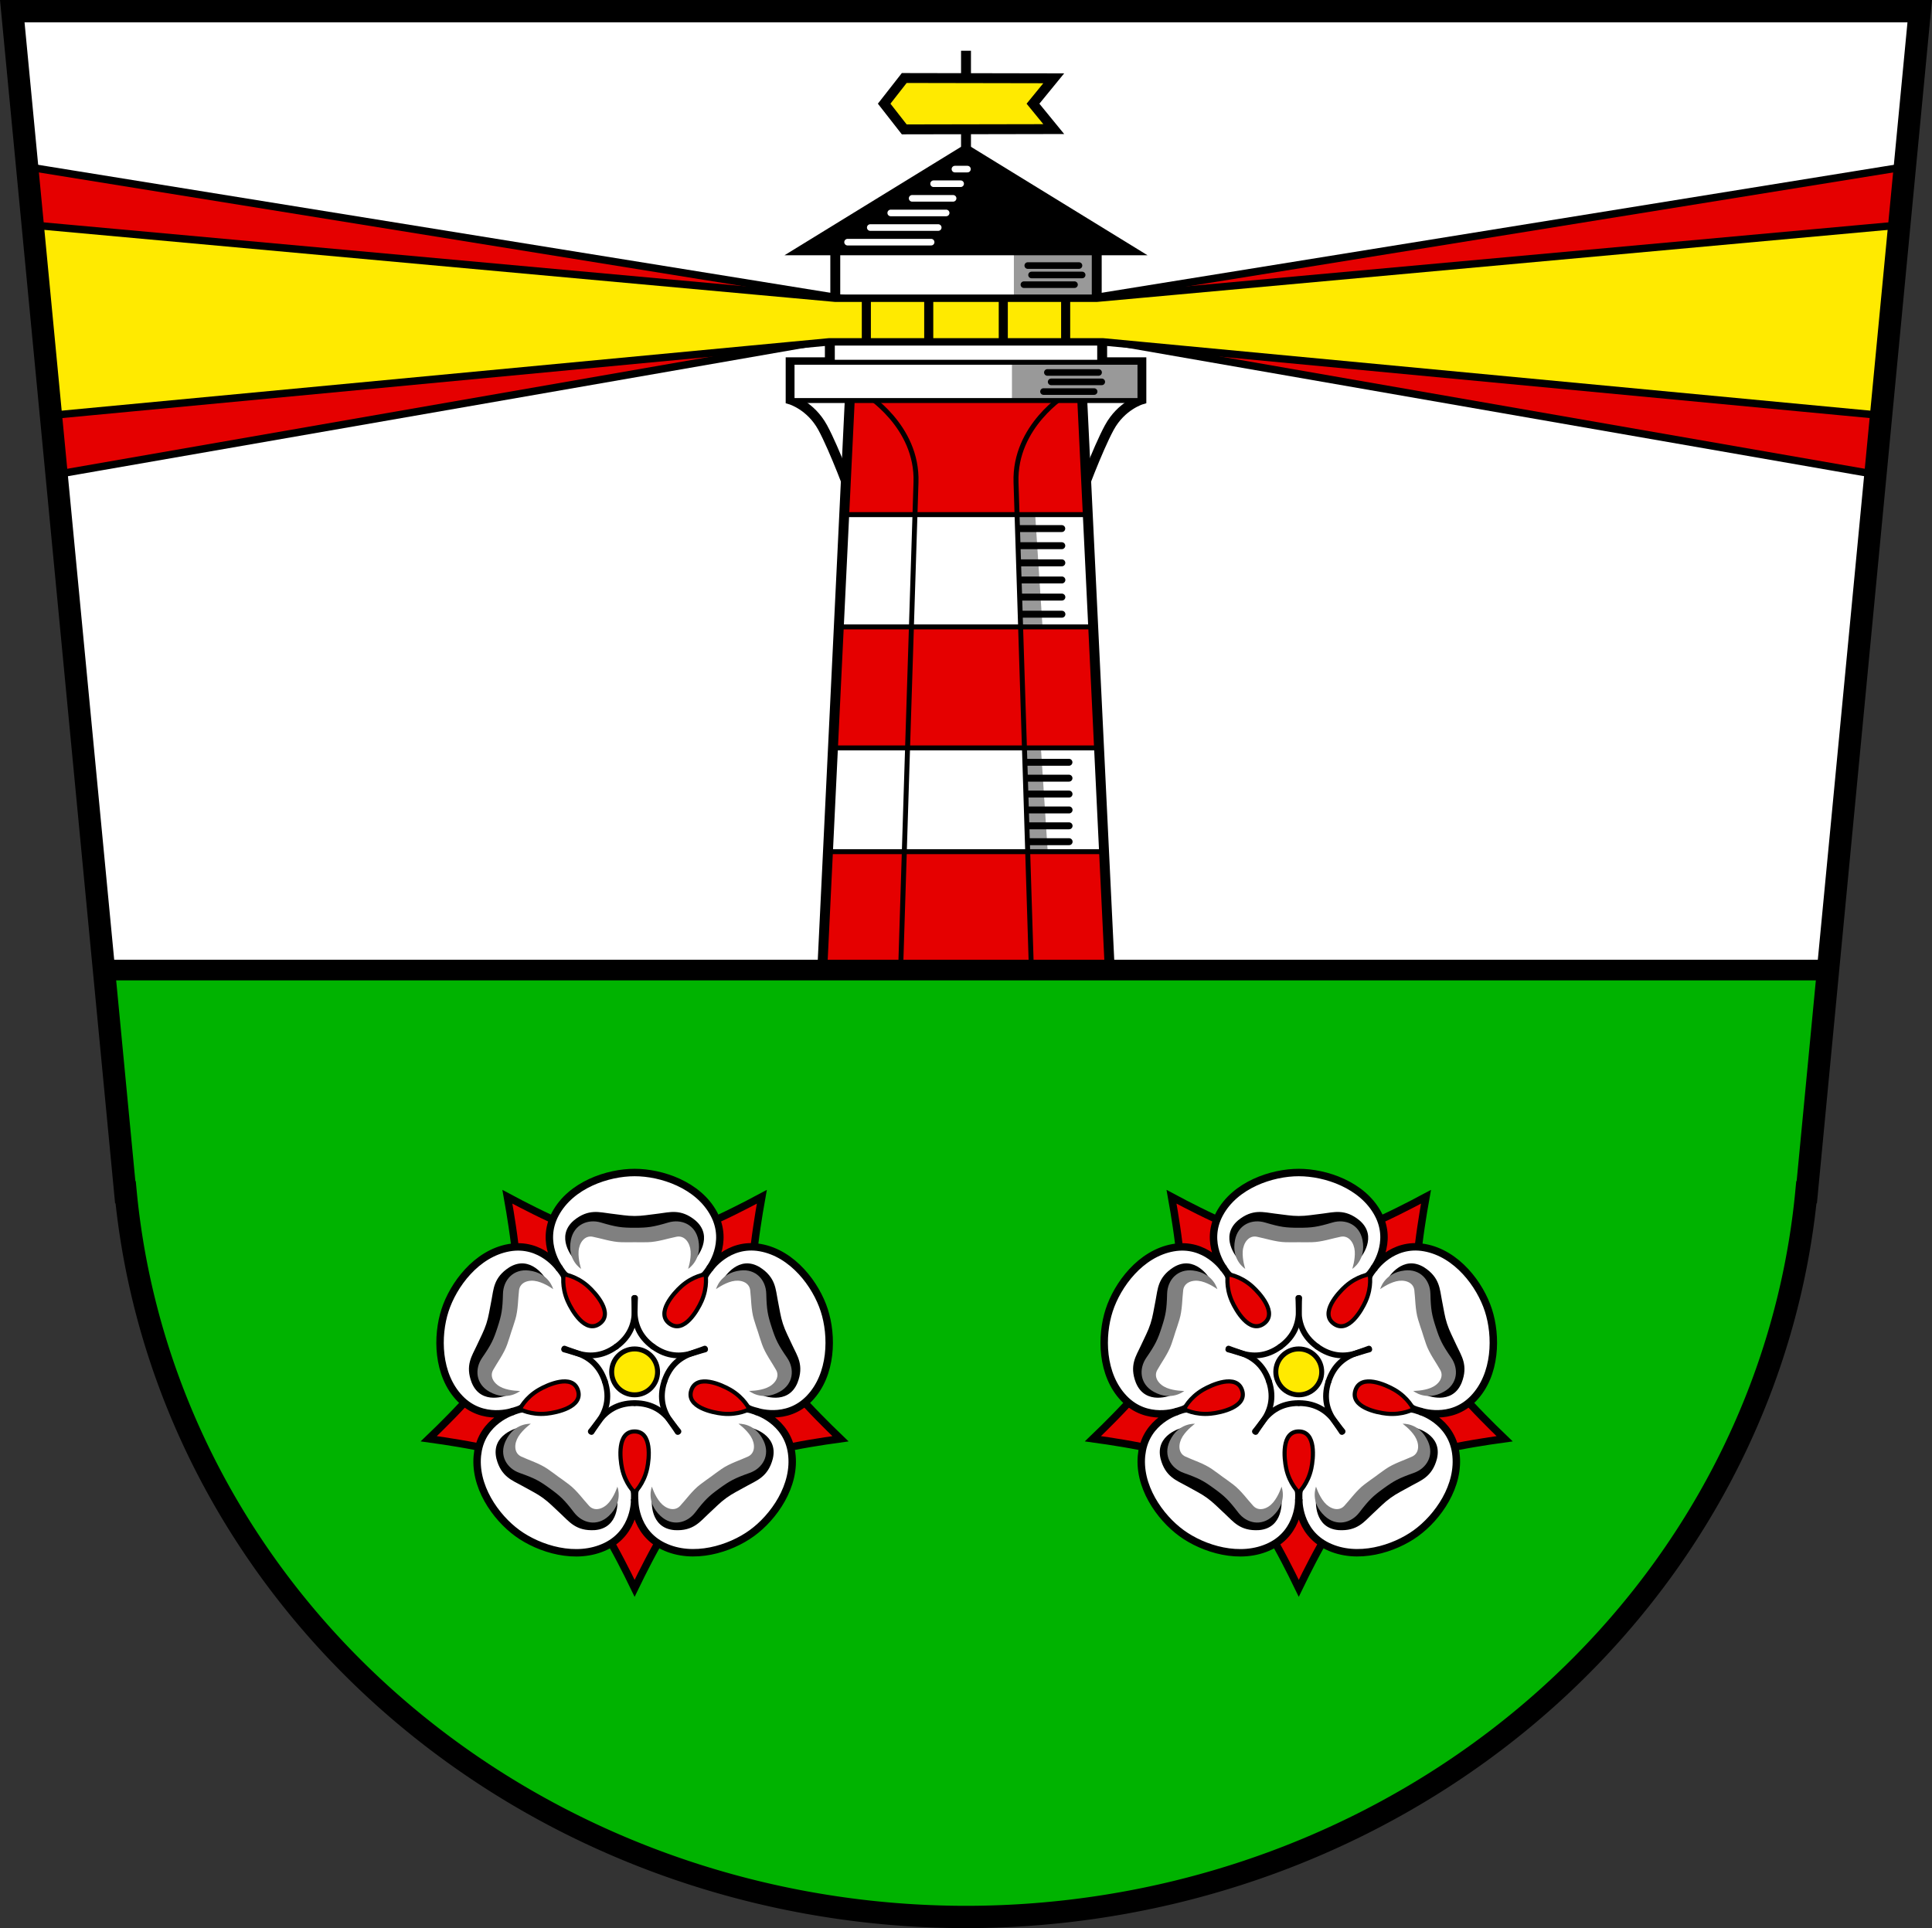 <?xml version="1.0" encoding="UTF-8" standalone="no"?>
<!-- Created with Inkscape (http://www.inkscape.org/) -->

<svg
   width="116.991mm"
   height="116.765mm"
   viewBox="0 0 116.991 116.765"
   version="1.1"
   id="svg5"
   inkscape:version="1.2.2 (732a01da63, 2022-12-09)"
   sodipodi:docname="DEU Grünendeich COA.svg"
   xmlns:inkscape="http://www.inkscape.org/namespaces/inkscape"
   xmlns:sodipodi="http://sodipodi.sourceforge.net/DTD/sodipodi-0.dtd"
   xmlns:xlink="http://www.w3.org/1999/xlink"
   xmlns="http://www.w3.org/2000/svg"
   xmlns:svg="http://www.w3.org/2000/svg">
  <rect x="0" y="0" width="116.991" height="116.765" fill="#333333" stroke="none"/>
  <sodipodi:namedview
     id="namedview7"
     pagecolor="#9e9e9e"
     bordercolor="#666666"
     borderopacity="1.0"
     inkscape:showpageshadow="2"
     inkscape:pageopacity="0"
     inkscape:pagecheckerboard="0"
     inkscape:deskcolor="#8c8c8c"
     inkscape:document-units="mm"
     showgrid="false"
     inkscape:zoom="1.2129194"
     inkscape:cx="220.95451"
     inkscape:cy="221.36673"
     inkscape:current-layer="layer1" />
  <defs
     id="defs2" />
  <g
     inkscape:label="Ebene 1"
     inkscape:groupmode="layer"
     id="layer1"
     transform="translate(-564.449,-82.567)">
    <g
       id="g7548"
       transform="translate(518.373,-7.51)">
      <path
         id="path3247"
         style="fill:#ffffff;fill-opacity:1;stroke:none;stroke-width:1.35;stroke-linecap:butt;stroke-dasharray:none"
         d="m 46.819,90.752 6.84,71.523 h 0.024 a 51.119,48.225 0 0 0 50.889,43.891 51.119,48.225 0 0 0 50.889,-43.891 h 0.024 l 6.84,-71.523 h -57.753 z" />
      <path
         id="path5696"
         style="fill:#e50000;fill-opacity:1;stroke:#000000;stroke-width:0.45;stroke-linecap:butt;stroke-dasharray:none"
         d="m 161.423,100.178 -1.781,18.628 -53.201,-9.27 -1.846,-0.178 z"
         inkscape:transform-center-x="-28.436975"
         inkscape:transform-center-y="22.079058" />
      <path
         id="path5691"
         style="fill:#e50000;fill-opacity:1;stroke:#000000;stroke-width:0.45;stroke-linecap:butt;stroke-dasharray:none"
         d="m 47.721,100.178 1.781,18.628 53.201,-9.27 1.846,-0.178 z" />
      <path
         style="fill:#999999;fill-opacity:1;stroke:none;stroke-width:0.6;stroke-linecap:butt;stroke-dasharray:none"
         d="m 107.471,105.027 v 3.11 l 5.017,0.061 v -3.01 z"
         id="path5679" />
      <path
         style="fill:none;fill-opacity:1;stroke:#000000;stroke-width:0.6;stroke-linecap:butt;stroke-dasharray:none"
         d="m 112.817,110.78 v 1.235 h 2.374 v 2.258 c 0,0 -1.214,0.358 -1.941,1.697 -0.728,1.339 -1.786,4.217 -1.786,4.217"
         id="path5373"
         sodipodi:nodetypes="ccccsc"
         inkscape:transform-center-x="-8.755"
         inkscape:transform-center-y="-9.158215" />
      <path
         style="fill:none;fill-opacity:1;stroke:#000000;stroke-width:0.6;stroke-linecap:butt;stroke-dasharray:none"
         d="m 96.327,110.78 v 1.235 h -2.374 v 2.258 c 0,0 1.214,0.358 1.941,1.697 0.728,1.339 1.786,4.217 1.786,4.217"
         id="path5344"
         sodipodi:nodetypes="ccccsc" />
      <g
         id="g5371">
        <path
           style="fill:#e50000;fill-opacity:1;stroke:none;stroke-width:0.6;stroke-linecap:butt;stroke-dasharray:none"
           d="m 113.431,152.003 -1.852,-38.365 H 97.565 l -1.852,38.365 z"
           id="path3522"
           inkscape:transform-center-x="-7.9328003"
           inkscape:transform-center-y="0.19843754"
           sodipodi:nodetypes="ccccc" />
        <path
           style="color:#000000;fill:#ffffff;stroke-width:0.3;-inkscape-stroke:none"
           d="m 97.198,121.243 -0.328,6.799 h 15.404 l -0.328,-6.799 z"
           id="path4005" />
        <path
           style="fill:#999999;fill-opacity:1;stroke:none;stroke-width:0.42;stroke-linecap:round;stroke-dasharray:none"
           d="m 108.76,121.229 0.446,6.813 -1.323,0.017 -0.215,-6.83 z"
           id="path3829" />
        <path
           style="color:#000000;fill:#000000;-inkscape-stroke:none"
           d="m 97.055,121.092 -0.006,0.145 -0.336,6.955 h 15.719 l -0.344,-7.1 z m 0.285,0.301 h 14.463 l 0.312,6.498 H 97.027 Z"
           id="path4007" />
        <path
           style="color:#000000;fill:#ffffff;stroke-width:0.3;-inkscape-stroke:none"
           d="m 96.516,135.368 -0.303,6.284 h 16.718 l -0.303,-6.284 z"
           id="path3997" />
        <path
           style="fill:#999999;fill-opacity:1;stroke:none;stroke-width:0.42;stroke-linecap:round;stroke-dasharray:none"
           d="m 109.108,135.367 0.413,6.3 h -1.257 l -0.099,-5.06 -0.05,-1.224 z"
           id="path3993" />
        <path
           style="color:#000000;fill:#000000;-inkscape-stroke:none"
           d="m 96.373,135.219 -0.006,0.143 -0.312,6.441 h 17.033 l -0.316,-6.584 z m 0.285,0.299 h 15.826 l 0.289,5.984 H 96.371 Z"
           id="path3999" />
        <path
           style="fill:none;fill-opacity:1;stroke:#000000;stroke-width:0.3;stroke-linecap:butt;stroke-dasharray:none"
           d="m 98.479,113.937 c 0,0 3.181,1.918 3.064,5.355 -0.117,3.438 -1.029,32.67 -1.029,32.67"
           id="path3586" />
        <path
           style="fill:none;fill-opacity:1;stroke:#000000;stroke-width:0.3;stroke-linecap:butt;stroke-dasharray:none"
           d="m 110.665,113.937 c 0,0 -3.181,1.918 -3.064,5.355 0.117,3.438 1.029,32.67 1.029,32.67"
           id="path3588"
           inkscape:transform-center-x="-4.5597016"
           inkscape:transform-center-y="3.3359414" />
        <g
           id="g3608">
          <path
             style="fill:none;fill-opacity:1;stroke:#000000;stroke-width:0.42;stroke-linecap:round;stroke-dasharray:none"
             d="m 110.37,122.087 h -2.531"
             id="path3590" />
          <path
             style="fill:none;fill-opacity:1;stroke:#000000;stroke-width:0.42;stroke-linecap:round;stroke-dasharray:none"
             d="m 110.372,123.124 h -2.495"
             id="path3592" />
          <path
             style="fill:none;fill-opacity:1;stroke:#000000;stroke-width:0.42;stroke-linecap:round;stroke-dasharray:none"
             d="m 110.375,124.162 h -2.467"
             id="path3594" />
          <path
             style="fill:none;fill-opacity:1;stroke:#000000;stroke-width:0.42;stroke-linecap:round;stroke-dasharray:none"
             d="m 110.378,125.199 h -2.424"
             id="path3596" />
          <path
             style="fill:none;fill-opacity:1;stroke:#000000;stroke-width:0.42;stroke-linecap:round;stroke-dasharray:none"
             d="m 110.377,126.236 h -2.431"
             id="path3598" />
          <path
             style="fill:none;fill-opacity:1;stroke:#000000;stroke-width:0.42;stroke-linecap:round;stroke-dasharray:none"
             d="m 110.38,127.273 h -2.395"
             id="path3600" />
        </g>
        <path
           style="fill:none;fill-opacity:1;stroke:#000000;stroke-width:0.42;stroke-linecap:round;stroke-dasharray:none"
           d="m 110.806,136.24 h -2.531"
           id="path3610" />
        <path
           style="fill:none;fill-opacity:1;stroke:#000000;stroke-width:0.42;stroke-linecap:round;stroke-dasharray:none"
           d="m 110.808,137.202 h -2.495"
           id="path3612" />
        <path
           style="fill:none;fill-opacity:1;stroke:#000000;stroke-width:0.42;stroke-linecap:round;stroke-dasharray:none"
           d="m 110.811,138.164 h -2.467"
           id="path3614" />
        <path
           style="fill:none;fill-opacity:1;stroke:#000000;stroke-width:0.42;stroke-linecap:round;stroke-dasharray:none"
           d="m 110.814,139.126 h -2.424"
           id="path3616" />
        <path
           style="fill:none;fill-opacity:1;stroke:#000000;stroke-width:0.42;stroke-linecap:round;stroke-dasharray:none"
           d="m 110.814,140.088 h -2.431"
           id="path3618" />
        <path
           style="fill:none;fill-opacity:1;stroke:#000000;stroke-width:0.42;stroke-linecap:round;stroke-dasharray:none"
           d="M 110.816,141.049 H 108.421"
           id="path3620" />
        <path
           style="fill:none;fill-opacity:1;stroke:#000000;stroke-width:0.6;stroke-linecap:butt;stroke-dasharray:none"
           d="m 113.431,152.003 -1.852,-38.365 H 97.565 l -1.852,38.365 z"
           id="path3773"
           inkscape:transform-center-x="-7.9328003"
           inkscape:transform-center-y="0.19843754"
           sodipodi:nodetypes="ccccc" />
      </g>
      <path
         style="color:#000000;fill:#ffffff;stroke-width:0.3;-inkscape-stroke:none"
         d="m 94.038,112.015 h 21.067 v 2.317 H 94.038 Z"
         id="path4997" />
      <path
         style="fill:#999999;fill-opacity:1;stroke:none;stroke-width:0.4;stroke-linecap:round;stroke-dasharray:none"
         d="m 107.354,112.019 v 2.327 l 7.764,-0.012 -0.023,-2.315 z"
         id="path4939" />
      <path
         style="color:#000000;fill:#000000;-inkscape-stroke:none"
         d="m 93.889,111.865 v 0.15 2.467 h 21.367 v -2.617 z m 0.299,0.299 h 20.768 v 2.018 H 94.188 Z"
         id="path4999" />
      <g
         id="g4937"
         transform="translate(-0.113,63.32)"
         style="stroke:#000000">
        <path
           style="fill:none;fill-opacity:1;stroke:#000000;stroke-width:0.4;stroke-linecap:round;stroke-dasharray:none"
           d="m 109.612,49.312 h 3.101"
           id="path4928" />
        <path
           style="fill:none;fill-opacity:1;stroke:#000000;stroke-width:0.4;stroke-linecap:round;stroke-dasharray:none"
           d="m 109.841,49.882 h 3.064"
           id="path4930" />
        <path
           style="fill:none;fill-opacity:1;stroke:#000000;stroke-width:0.4;stroke-linecap:round;stroke-dasharray:none"
           d="m 109.378,50.469 h 3.064"
           id="path4932" />
      </g>
      <path
         id="path5161"
         style="fill:#ffea00;fill-opacity:1;stroke:#000000;stroke-width:0.45;stroke-linecap:butt;stroke-dasharray:none"
         d="m 48.058,103.709 1.102,11.524 47.132,-4.454 h 8.28 8.28 l 47.132,4.454 1.102,-11.524 -48.597,4.428 h -7.917 -7.917 z" />
      <path
         style="fill:none;fill-opacity:1;stroke:#000000;stroke-width:0.55;stroke-linecap:butt;stroke-dasharray:none"
         d="m 98.537,108.137 v 2.643"
         id="path5332" />
      <path
         style="fill:none;fill-opacity:1;stroke:#000000;stroke-width:0.55;stroke-linecap:butt;stroke-dasharray:none"
         d="m 102.315,108.137 v 2.643"
         id="path5334" />
      <path
         style="fill:none;fill-opacity:1;stroke:#000000;stroke-width:0.55;stroke-linecap:butt;stroke-dasharray:none"
         d="m 110.606,108.137 v 2.643"
         id="path5336"
         inkscape:transform-center-x="-6.0346003"
         inkscape:transform-center-y="4.5640625" />
      <path
         style="fill:none;fill-opacity:1;stroke:#000000;stroke-width:0.55;stroke-linecap:butt;stroke-dasharray:none"
         d="m 106.829,108.137 v 2.643"
         id="path5338"
         inkscape:transform-center-x="-2.2571903"
         inkscape:transform-center-y="4.5640625" />
      <g
         id="g5544"
         transform="translate(-1.3,56.847)"
         style="stroke:#000000">
        <path
           style="fill:none;fill-opacity:1;stroke:#000000;stroke-width:0.4;stroke-linecap:round;stroke-dasharray:none"
           d="m 109.612,49.312 h 3.101"
           id="path5538" />
        <path
           style="fill:none;fill-opacity:1;stroke:#000000;stroke-width:0.4;stroke-linecap:round;stroke-dasharray:none"
           d="m 109.841,49.882 h 3.064"
           id="path5540" />
        <path
           style="fill:none;fill-opacity:1;stroke:#000000;stroke-width:0.4;stroke-linecap:round;stroke-dasharray:none"
           d="m 109.378,50.469 h 3.064"
           id="path5542" />
      </g>
      <path
         id="path5550"
         style="fill:#000000;fill-opacity:1;stroke:none;stroke-width:0.05;stroke-linecap:butt;stroke-dasharray:none"
         d="m 104.572,98.783 -10.993,6.753 h 10.993 10.993 z" />
      <path
         style="fill:none;fill-opacity:1;stroke:#ffffff;stroke-width:0.4;stroke-linecap:round;stroke-dasharray:none"
         d="m 97.4,104.742 h 5.06"
         id="path5555" />
      <path
         style="fill:none;fill-opacity:1;stroke:#ffffff;stroke-width:0.4;stroke-linecap:round;stroke-dasharray:none"
         d="m 103.901,100.318 h 0.758"
         id="path5611" />
      <path
         style="fill:none;fill-opacity:1;stroke:#ffffff;stroke-width:0.4;stroke-linecap:round;stroke-dasharray:none"
         d="m 102.609,101.203 h 1.638"
         id="path5613" />
      <path
         style="fill:none;fill-opacity:1;stroke:#ffffff;stroke-width:0.4;stroke-linecap:round;stroke-dasharray:none"
         d="m 101.31,102.088 h 2.481"
         id="path5615" />
      <path
         style="fill:none;fill-opacity:1;stroke:#ffffff;stroke-width:0.4;stroke-linecap:round;stroke-dasharray:none"
         d="m 100.013,102.973 h 3.357"
         id="path5617" />
      <path
         style="fill:none;fill-opacity:1;stroke:#ffffff;stroke-width:0.4;stroke-linecap:round;stroke-dasharray:none"
         d="m 98.774,103.857 h 4.116"
         id="path5619" />
      <path
         style="fill:none;fill-opacity:1;stroke:#000000;stroke-width:0.6;stroke-linecap:butt;stroke-dasharray:none"
         d="m 96.656,105.188 v 3.01"
         id="path5675" />
      <path
         style="fill:none;fill-opacity:1;stroke:#000000;stroke-width:0.6;stroke-linecap:butt;stroke-dasharray:none"
         d="m 112.488,105.188 v 3.01"
         id="path5677"
         inkscape:transform-center-x="-7.9162603"
         inkscape:transform-center-y="-0.36380208" />
      <path
         style="fill:none;fill-opacity:1;stroke:#000000;stroke-width:0.6;stroke-linecap:butt;stroke-dasharray:none"
         d="m 104.572,93.15 v 6.466"
         id="path5689" />
      <path
         style="fill:#ffea00;fill-opacity:1;stroke:#000000;stroke-width:0.6;stroke-linecap:butt;stroke-dasharray:none"
         d="m 100.832,97.912 9.053,-0.017 -1.257,-1.538 1.257,-1.538 -9.053,-0.017 -1.216,1.554 z"
         id="path5687"
         sodipodi:nodetypes="ccccccc" />
      <path
         id="rect7174"
         style="fill:#00b300;fill-opacity:1;stroke:none;stroke-width:1.25;stroke-linecap:butt;stroke-dasharray:none"
         d="m 52.373,148.822 1.287,13.453 h 0.024 a 51.119,48.225 0 0 0 50.889,43.891 51.119,48.225 0 0 0 50.889,-43.891 h 0.024 l 1.287,-13.453 z" />
      <path
         id="path7181"
         style="fill:none;fill-opacity:1;stroke:#000000;stroke-width:1.35;stroke-linecap:butt;stroke-dasharray:none"
         d="m 46.819,90.752 6.84,71.523 h 0.024 a 51.119,48.225 0 0 0 50.889,43.891 51.119,48.225 0 0 0 50.889,-43.891 h 0.024 l 6.84,-71.523 h -57.753 z" />
      <path
         style="fill:none;fill-opacity:1;stroke:#000000;stroke-width:1.25;stroke-linecap:butt;stroke-dasharray:none"
         d="M 52.373,148.822 H 156.771"
         id="path7183" />
      <g
         id="g3191"
         transform="translate(-174.166,-1.497)">
        <g
           id="g2961">
          <g
             id="g2903">
            <path
               style="fill:#e50000;fill-opacity:1;stroke:#000000;stroke-width:0.45;stroke-linecap:butt;stroke-dasharray:none"
               d="m 302.269,182.364 c 0,0 -1.422,1.687 -2.067,2.844 -0.645,1.158 -1.314,2.55 -1.314,2.55 0,0 -0.669,-1.392 -1.314,-2.55 -0.645,-1.158 -2.067,-2.844 -2.067,-2.844 z"
               id="path2886"
               sodipodi:nodetypes="cscscc"
               inkscape:transform-center-y="10.408535" />
            <path
               style="fill:#e50000;fill-opacity:1;stroke:#000000;stroke-width:0.45;stroke-linecap:butt;stroke-dasharray:none"
               d="m 292.599,180.251 c 0,0 -2.044,-0.831 -3.344,-1.087 -1.3,-0.256 -2.831,-0.462 -2.831,-0.462 0,0 1.118,-1.067 2.019,-2.038 0.902,-0.971 2.066,-2.845 2.066,-2.845 z"
               id="path2890"
               sodipodi:nodetypes="cscscc"
               inkscape:transform-center-y="2.382945"
               inkscape:transform-center-x="9.376685" />
            <path
               style="fill:#e50000;fill-opacity:1;stroke:#000000;stroke-width:0.45;stroke-linecap:butt;stroke-dasharray:none"
               d="m 291.62,170.401 c 0,0 0.159,-2.2 4.6e-4,-3.516 -0.159,-1.316 -0.436,-2.835 -0.436,-2.835 0,0 1.36,0.733 2.562,1.291 1.202,0.557 3.344,1.086 3.344,1.086 z"
               id="path2892"
               sodipodi:nodetypes="cscscc"
               inkscape:transform-center-y="-7.426975"
               inkscape:transform-center-x="4.750265" />
            <path
               style="fill:#e50000;fill-opacity:1;stroke:#000000;stroke-width:0.45;stroke-linecap:butt;stroke-dasharray:none"
               d="m 300.685,166.427 c 0,0 2.142,-0.529 3.344,-1.086 1.202,-0.557 2.562,-1.291 2.562,-1.291 0,0 -0.277,1.52 -0.436,2.835 -0.159,1.316 4.6e-4,3.516 4.6e-4,3.516 z"
               id="path2894"
               sodipodi:nodetypes="cscscc"
               inkscape:transform-center-y="-7.426975"
               inkscape:transform-center-x="-4.750265" />
            <path
               style="fill:#e50000;fill-opacity:1;stroke:#000000;stroke-width:0.45;stroke-linecap:butt;stroke-dasharray:none"
               d="m 307.266,173.82 c 0,0 1.165,1.874 2.066,2.845 0.902,0.971 2.019,2.038 2.019,2.038 0,0 -1.531,0.206 -2.831,0.462 -1.3,0.256 -3.344,1.087 -3.344,1.087 z"
               id="path2896"
               sodipodi:nodetypes="cscscc"
               inkscape:transform-center-y="2.382945"
               inkscape:transform-center-x="-9.376685" />
          </g>
          <g
             id="g2880">
            <path
               style="fill:#ffffff;stroke:#000000;stroke-width:0.45;stroke-dasharray:none"
               d="m 289.384,179.569 c -0.275,1.986 1.098,3.902 2.409,4.853 1.31,0.953 3.556,1.666 5.36,0.791 1.804,-0.875 1.737,-2.84 1.737,-2.84 0,0 -0.067,1.962 1.737,2.837 1.804,0.875 4.051,0.162 5.36,-0.791 1.311,-0.951 2.684,-2.867 2.409,-4.853 -0.275,-1.986 -2.164,-2.529 -2.164,-2.529 0,0 1.845,0.67 3.235,-0.775 1.389,-1.445 1.405,-3.802 0.904,-5.342 -0.499,-1.541 -1.898,-3.438 -3.871,-3.791 -1.973,-0.352 -3.074,1.277 -3.074,1.277 0,0 1.208,-1.548 0.263,-3.316 -0.945,-1.768 -3.182,-2.512 -4.801,-2.51 -1.619,-0.001 -3.856,0.742 -4.801,2.51 -0.945,1.768 0.264,3.318 0.264,3.318 0,0 -1.099,-1.627 -3.073,-1.274 -1.973,0.352 -3.372,2.25 -3.871,3.791 -0.501,1.54 -0.486,3.897 0.904,5.342 1.389,1.445 3.237,0.774 3.237,0.774 0,0 -1.887,0.543 -2.162,2.528 z"
               id="path1965"
               sodipodi:nodetypes="zczczczczczczczczczcz"
               inkscape:transform-center-x="4.7694483"
               inkscape:transform-center-y="6.6727115" />
            <circle
               style="fill:#ffea00;fill-opacity:1;stroke:#000000;stroke-width:0.3;stroke-dasharray:none"
               id="path1637"
               cx="298.888"
               cy="174.653"
               r="1.39" />
            <g
               id="g2363"
               inkscape:transform-center-x="0.00050799184"
               inkscape:transform-center-y="5.7234047">
              <g
                 id="g2227"
                 inkscape:transform-center-x="0.00050799184"
                 inkscape:transform-center-y="5.7234047">
                <path
                   id="path2025"
                   style="fill:#e50000;fill-opacity:1;stroke:#000000;stroke-width:0.25;stroke-dasharray:none"
                   d="m 298.127,180.501 c 0.205,0.952 0.76,1.455 0.76,1.455 0,0 0.555,-0.503 0.76,-1.455 0.129,-0.596 0.307,-2.24 -0.76,-2.24 -1.067,0 -0.889,1.643 -0.76,2.24 z"
                   sodipodi:nodetypes="scscs" />
                <path
                   id="path2096"
                   style="fill:#000000;stroke:none;stroke-width:0.25;stroke-dasharray:none"
                   d="m 298.627,181.79 c 0,0 0.048,0.172 0.043,0.335 -0.006,0.208 -0.005,0.35 -0.005,0.35 l 0.222,0.015 v -0.535 z m 0.522,0 -0.26,0.165 v 0.535 l 0.222,-0.015 c 0,0 0.001,-0.142 -0.005,-0.35 -0.005,-0.163 0.043,-0.335 0.043,-0.335 z" />
              </g>
              <rect
                 style="fill:#000000;stroke:none;stroke-width:0.25;stroke-dasharray:none"
                 id="rect2305"
                 width="0.307"
                 height="0.541"
                 x="298.734"
                 y="181.939" />
            </g>
            <g
               id="g2373"
               inkscape:transform-center-x="5.4485118"
               inkscape:transform-center-y="1.603012"
               transform="rotate(72,298.888,174.653)">
              <g
                 id="g2369"
                 inkscape:transform-center-x="0.00050799184"
                 inkscape:transform-center-y="5.7234047">
                <path
                   id="path2365"
                   style="fill:#e50000;fill-opacity:1;stroke:#000000;stroke-width:0.25;stroke-dasharray:none"
                   d="m 298.127,180.501 c 0.205,0.952 0.76,1.455 0.76,1.455 0,0 0.555,-0.503 0.76,-1.455 0.129,-0.596 0.307,-2.24 -0.76,-2.24 -1.067,0 -0.889,1.643 -0.76,2.24 z"
                   sodipodi:nodetypes="scscs" />
                <path
                   id="path2367"
                   style="fill:#000000;stroke:none;stroke-width:0.25;stroke-dasharray:none"
                   d="m 298.627,181.79 c 0,0 0.048,0.172 0.043,0.335 -0.006,0.208 -0.005,0.35 -0.005,0.35 l 0.222,0.015 v -0.535 z m 0.522,0 -0.26,0.165 v 0.535 l 0.222,-0.015 c 0,0 0.001,-0.142 -0.005,-0.35 -0.005,-0.163 0.043,-0.335 0.043,-0.335 z" />
              </g>
              <rect
                 style="fill:#000000;stroke:none;stroke-width:0.25;stroke-dasharray:none"
                 id="rect2371"
                 width="0.307"
                 height="0.541"
                 x="298.734"
                 y="181.939" />
            </g>
            <g
               id="g2383"
               inkscape:transform-center-x="3.2896713"
               inkscape:transform-center-y="-4.6119151"
               transform="rotate(144,298.888,174.653)">
              <g
                 id="g2379"
                 inkscape:transform-center-x="0.00050799184"
                 inkscape:transform-center-y="5.7234047">
                <path
                   id="path2375"
                   style="fill:#e50000;fill-opacity:1;stroke:#000000;stroke-width:0.25;stroke-dasharray:none"
                   d="m 298.127,180.501 c 0.205,0.952 0.76,1.455 0.76,1.455 0,0 0.555,-0.503 0.76,-1.455 0.129,-0.596 0.307,-2.24 -0.76,-2.24 -1.067,0 -0.889,1.643 -0.76,2.24 z"
                   sodipodi:nodetypes="scscs" />
                <path
                   id="path2377"
                   style="fill:#000000;stroke:none;stroke-width:0.25;stroke-dasharray:none"
                   d="m 298.627,181.79 c 0,0 0.048,0.172 0.043,0.335 -0.006,0.208 -0.005,0.35 -0.005,0.35 l 0.222,0.015 v -0.535 z m 0.522,0 -0.26,0.165 v 0.535 l 0.222,-0.015 c 0,0 0.001,-0.142 -0.005,-0.35 -0.005,-0.163 0.043,-0.335 0.043,-0.335 z" />
              </g>
              <rect
                 style="fill:#000000;stroke:none;stroke-width:0.25;stroke-dasharray:none"
                 id="rect2381"
                 width="0.307"
                 height="0.541"
                 x="298.734"
                 y="181.939" />
            </g>
            <g
               id="g2393"
               inkscape:transform-center-x="-3.2902172"
               inkscape:transform-center-y="-4.6115194"
               transform="rotate(-144,298.888,174.653)">
              <g
                 id="g2389"
                 inkscape:transform-center-x="0.00050799184"
                 inkscape:transform-center-y="5.7234047">
                <path
                   id="path2385"
                   style="fill:#e50000;fill-opacity:1;stroke:#000000;stroke-width:0.25;stroke-dasharray:none"
                   d="m 298.127,180.501 c 0.205,0.952 0.76,1.455 0.76,1.455 0,0 0.555,-0.503 0.76,-1.455 0.129,-0.596 0.307,-2.24 -0.76,-2.24 -1.067,0 -0.889,1.643 -0.76,2.24 z"
                   sodipodi:nodetypes="scscs" />
                <path
                   id="path2387"
                   style="fill:#000000;stroke:none;stroke-width:0.25;stroke-dasharray:none"
                   d="m 298.627,181.79 c 0,0 0.048,0.172 0.043,0.335 -0.006,0.208 -0.005,0.35 -0.005,0.35 l 0.222,0.015 v -0.535 z m 0.522,0 -0.26,0.165 v 0.535 l 0.222,-0.015 c 0,0 0.001,-0.142 -0.005,-0.35 -0.005,-0.163 0.043,-0.335 0.043,-0.335 z" />
              </g>
              <rect
                 style="fill:#000000;stroke:none;stroke-width:0.25;stroke-dasharray:none"
                 id="rect2391"
                 width="0.307"
                 height="0.541"
                 x="298.734"
                 y="181.939" />
            </g>
            <g
               id="g2403"
               inkscape:transform-center-x="-5.4483051"
               inkscape:transform-center-y="1.6036519"
               transform="rotate(-72,298.888,174.653)">
              <g
                 id="g2399"
                 inkscape:transform-center-x="0.00050799184"
                 inkscape:transform-center-y="5.7234047">
                <path
                   id="path2395"
                   style="fill:#e50000;fill-opacity:1;stroke:#000000;stroke-width:0.25;stroke-dasharray:none"
                   d="m 298.127,180.501 c 0.205,0.952 0.76,1.455 0.76,1.455 0,0 0.555,-0.503 0.76,-1.455 0.129,-0.596 0.307,-2.24 -0.76,-2.24 -1.067,0 -0.889,1.643 -0.76,2.24 z"
                   sodipodi:nodetypes="scscs" />
                <path
                   id="path2397"
                   style="fill:#000000;stroke:none;stroke-width:0.25;stroke-dasharray:none"
                   d="m 298.627,181.79 c 0,0 0.048,0.172 0.043,0.335 -0.006,0.208 -0.005,0.35 -0.005,0.35 l 0.222,0.015 v -0.535 z m 0.522,0 -0.26,0.165 v 0.535 l 0.222,-0.015 c 0,0 0.001,-0.142 -0.005,-0.35 -0.005,-0.163 0.043,-0.335 0.043,-0.335 z" />
              </g>
              <rect
                 style="fill:#000000;stroke:none;stroke-width:0.25;stroke-dasharray:none"
                 id="rect2401"
                 width="0.307"
                 height="0.541"
                 x="298.734"
                 y="181.939" />
            </g>
            <g
               id="g2518">
              <path
                 style="fill:none;stroke:#000000;stroke-width:0.35;stroke-linecap:round;stroke-dasharray:none"
                 d="m 296.234,178.261 c 0,0 0.208,-0.254 0.487,-0.631 0.422,-0.571 1.081,-1.085 2.167,-1.085"
                 id="path2442"
                 sodipodi:nodetypes="csc" />
              <use
                 x="0"
                 y="0"
                 xlink:href="#path2442"
                 id="use2514"
                 transform="matrix(-1,0,0,1,597.775,0)"
                 style="stroke:#000000" />
            </g>
            <use
               x="0"
               y="0"
               xlink:href="#g2518"
               id="use2520"
               inkscape:transform-center-x="2.952173"
               inkscape:transform-center-y="1.1150243"
               transform="rotate(72,298.888,174.653)"
               style="stroke:#000000" />
            <use
               x="0"
               y="0"
               xlink:href="#g2518"
               id="use2522"
               inkscape:transform-center-x="2.120897"
               inkscape:transform-center-y="-2.7330352"
               transform="rotate(144,298.888,174.653)"
               style="stroke:#000000" />
            <use
               x="0"
               y="0"
               xlink:href="#g2518"
               id="use2524"
               inkscape:transform-center-x="-2.1208905"
               inkscape:transform-center-y="-2.7330411"
               transform="rotate(-144,298.888,174.653)"
               style="stroke:#000000" />
            <use
               x="0"
               y="0"
               xlink:href="#g2518"
               id="use2526"
               inkscape:transform-center-x="-2.9521776"
               inkscape:transform-center-y="1.1150148"
               transform="rotate(-72,298.888,174.653)"
               style="stroke:#000000" />
            <g
               id="g2805"
               inkscape:transform-center-y="-7.9606662">
              <path
                 style="fill:#000000;stroke:none;stroke-width:0.05;stroke-linecap:butt;stroke-dasharray:none"
                 d="m 302.608,167.762 c 0,0 1.116,-1.29 -0.041,-2.282 -0.885,-0.728 -1.571,-0.488 -2.224,-0.413 -0.636,0.072 -0.972,0.145 -1.455,0.145 -0.482,0 -0.818,-0.072 -1.455,-0.145 -0.653,-0.074 -1.339,-0.314 -2.224,0.413 -1.158,0.992 -0.041,2.282 -0.041,2.282 l 0.339,-1.499 1.754,-0.082 2.374,0.234 2.105,-0.514 0.69,1.087 z"
                 id="path2635"
                 sodipodi:nodetypes="ccscscc" />
              <path
                 style="fill:#808080;stroke:none;stroke-width:0.05;stroke-linecap:butt;stroke-dasharray:none"
                 d="m 298.097,166.801 c -0.597,-0.011 -1.269,-0.24 -1.754,-0.333 -0.485,-0.093 -0.813,0.368 -0.848,0.883 -0.035,0.514 0.152,1.064 0.152,1.064 0,0 -0.859,-0.526 -0.62,-1.746 0.184,-0.94 1.03,-1.296 1.824,-1.06 0.927,0.275 1.249,0.317 2.036,0.316 0.788,0.001 1.109,-0.041 2.036,-0.316 0.795,-0.236 1.64,0.12 1.824,1.06 0.239,1.22 -0.62,1.746 -0.62,1.746 0,0 0.187,-0.55 0.152,-1.064 -0.035,-0.514 -0.362,-0.976 -0.848,-0.883 -0.485,0.093 -1.157,0.322 -1.754,0.333 -0.461,0.009 -0.517,9.7e-4 -0.791,0 -0.274,9.7e-4 -0.33,0.009 -0.791,0 z"
                 id="path2573"
                 sodipodi:nodetypes="ssscsscsscssscs" />
            </g>
            <g
               id="g2811"
               inkscape:transform-center-y="-2.5024461"
               transform="rotate(72,298.888,174.653)"
               inkscape:transform-center-x="-7.4819404">
              <path
                 style="fill:#000000;stroke:none;stroke-width:0.05;stroke-linecap:butt;stroke-dasharray:none"
                 d="m 302.608,167.762 c 0,0 1.116,-1.29 -0.041,-2.282 -0.885,-0.728 -1.571,-0.488 -2.224,-0.413 -0.636,0.072 -0.972,0.145 -1.455,0.145 -0.482,0 -0.818,-0.072 -1.455,-0.145 -0.653,-0.074 -1.339,-0.314 -2.224,0.413 -1.158,0.992 -0.041,2.282 -0.041,2.282 l 0.339,-1.499 1.754,-0.082 2.374,0.234 2.105,-0.514 0.69,1.087 z"
                 id="path2807"
                 sodipodi:nodetypes="ccscscc" />
              <path
                 style="fill:#808080;stroke:none;stroke-width:0.05;stroke-linecap:butt;stroke-dasharray:none"
                 d="m 298.097,166.801 c -0.597,-0.011 -1.269,-0.24 -1.754,-0.333 -0.485,-0.093 -0.813,0.368 -0.848,0.883 -0.035,0.514 0.152,1.064 0.152,1.064 0,0 -0.859,-0.526 -0.62,-1.746 0.184,-0.94 1.03,-1.296 1.824,-1.06 0.927,0.275 1.249,0.317 2.036,0.316 0.788,0.001 1.109,-0.041 2.036,-0.316 0.795,-0.236 1.64,0.12 1.824,1.06 0.239,1.22 -0.62,1.746 -0.62,1.746 0,0 0.187,-0.55 0.152,-1.064 -0.035,-0.514 -0.362,-0.976 -0.848,-0.883 -0.485,0.093 -1.157,0.322 -1.754,0.333 -0.461,0.009 -0.517,9.7e-4 -0.791,0 -0.274,9.7e-4 -0.33,0.009 -0.791,0 z"
                 id="path2809"
                 sodipodi:nodetypes="ssscsscsscssscs" />
            </g>
            <g
               id="g2817"
               inkscape:transform-center-y="6.3643539"
               transform="rotate(144,298.888,174.653)"
               inkscape:transform-center-x="-4.6901554">
              <path
                 style="fill:#000000;stroke:none;stroke-width:0.05;stroke-linecap:butt;stroke-dasharray:none"
                 d="m 302.608,167.762 c 0,0 1.116,-1.29 -0.041,-2.282 -0.885,-0.728 -1.571,-0.488 -2.224,-0.413 -0.636,0.072 -0.972,0.145 -1.455,0.145 -0.482,0 -0.818,-0.072 -1.455,-0.145 -0.653,-0.074 -1.339,-0.314 -2.224,0.413 -1.158,0.992 -0.041,2.282 -0.041,2.282 l 0.339,-1.499 1.754,-0.082 2.374,0.234 2.105,-0.514 0.69,1.087 z"
                 id="path2813"
                 sodipodi:nodetypes="ccscscc" />
              <path
                 style="fill:#808080;stroke:none;stroke-width:0.05;stroke-linecap:butt;stroke-dasharray:none"
                 d="m 298.097,166.801 c -0.597,-0.011 -1.269,-0.24 -1.754,-0.333 -0.485,-0.093 -0.813,0.368 -0.848,0.883 -0.035,0.514 0.152,1.064 0.152,1.064 0,0 -0.859,-0.526 -0.62,-1.746 0.184,-0.94 1.03,-1.296 1.824,-1.06 0.927,0.275 1.249,0.317 2.036,0.316 0.788,0.001 1.109,-0.041 2.036,-0.316 0.795,-0.236 1.64,0.12 1.824,1.06 0.239,1.22 -0.62,1.746 -0.62,1.746 0,0 0.187,-0.55 0.152,-1.064 -0.035,-0.514 -0.362,-0.976 -0.848,-0.883 -0.485,0.093 -1.157,0.322 -1.754,0.333 -0.461,0.009 -0.517,9.7e-4 -0.791,0 -0.274,9.7e-4 -0.33,0.009 -0.791,0 z"
                 id="path2815"
                 sodipodi:nodetypes="ssscsscsscssscs" />
            </g>
            <g
               id="g2823"
               inkscape:transform-center-y="6.3643539"
               transform="rotate(-144,298.888,174.653)"
               inkscape:transform-center-x="4.6901555">
              <path
                 style="fill:#000000;stroke:none;stroke-width:0.05;stroke-linecap:butt;stroke-dasharray:none"
                 d="m 302.608,167.762 c 0,0 1.116,-1.29 -0.041,-2.282 -0.885,-0.728 -1.571,-0.488 -2.224,-0.413 -0.636,0.072 -0.972,0.145 -1.455,0.145 -0.482,0 -0.818,-0.072 -1.455,-0.145 -0.653,-0.074 -1.339,-0.314 -2.224,0.413 -1.158,0.992 -0.041,2.282 -0.041,2.282 l 0.339,-1.499 1.754,-0.082 2.374,0.234 2.105,-0.514 0.69,1.087 z"
                 id="path2819"
                 sodipodi:nodetypes="ccscscc" />
              <path
                 style="fill:#808080;stroke:none;stroke-width:0.05;stroke-linecap:butt;stroke-dasharray:none"
                 d="m 298.097,166.801 c -0.597,-0.011 -1.269,-0.24 -1.754,-0.333 -0.485,-0.093 -0.813,0.368 -0.848,0.883 -0.035,0.514 0.152,1.064 0.152,1.064 0,0 -0.859,-0.526 -0.62,-1.746 0.184,-0.94 1.03,-1.296 1.824,-1.06 0.927,0.275 1.249,0.317 2.036,0.316 0.788,0.001 1.109,-0.041 2.036,-0.316 0.795,-0.236 1.64,0.12 1.824,1.06 0.239,1.22 -0.62,1.746 -0.62,1.746 0,0 0.187,-0.55 0.152,-1.064 -0.035,-0.514 -0.362,-0.976 -0.848,-0.883 -0.485,0.093 -1.157,0.322 -1.754,0.333 -0.461,0.009 -0.517,9.7e-4 -0.791,0 -0.274,9.7e-4 -0.33,0.009 -0.791,0 z"
                 id="path2821"
                 sodipodi:nodetypes="ssscsscsscssscs" />
            </g>
            <g
               id="g2829"
               inkscape:transform-center-y="-2.5024461"
               transform="rotate(-72,298.888,174.653)"
               inkscape:transform-center-x="7.4819405">
              <path
                 style="fill:#000000;stroke:none;stroke-width:0.05;stroke-linecap:butt;stroke-dasharray:none"
                 d="m 302.608,167.762 c 0,0 1.116,-1.29 -0.041,-2.282 -0.885,-0.728 -1.571,-0.488 -2.224,-0.413 -0.636,0.072 -0.972,0.145 -1.455,0.145 -0.482,0 -0.818,-0.072 -1.455,-0.145 -0.653,-0.074 -1.339,-0.314 -2.224,0.413 -1.158,0.992 -0.041,2.282 -0.041,2.282 l 0.339,-1.499 1.754,-0.082 2.374,0.234 2.105,-0.514 0.69,1.087 z"
                 id="path2825"
                 sodipodi:nodetypes="ccscscc" />
              <path
                 style="fill:#808080;stroke:none;stroke-width:0.05;stroke-linecap:butt;stroke-dasharray:none"
                 d="m 298.097,166.801 c -0.597,-0.011 -1.269,-0.24 -1.754,-0.333 -0.485,-0.093 -0.813,0.368 -0.848,0.883 -0.035,0.514 0.152,1.064 0.152,1.064 0,0 -0.859,-0.526 -0.62,-1.746 0.184,-0.94 1.03,-1.296 1.824,-1.06 0.927,0.275 1.249,0.317 2.036,0.316 0.788,0.001 1.109,-0.041 2.036,-0.316 0.795,-0.236 1.64,0.12 1.824,1.06 0.239,1.22 -0.62,1.746 -0.62,1.746 0,0 0.187,-0.55 0.152,-1.064 -0.035,-0.514 -0.362,-0.976 -0.848,-0.883 -0.485,0.093 -1.157,0.322 -1.754,0.333 -0.461,0.009 -0.517,9.7e-4 -0.791,0 -0.274,9.7e-4 -0.33,0.009 -0.791,0 z"
                 id="path2827"
                 sodipodi:nodetypes="ssscsscsscssscs" />
            </g>
          </g>
        </g>
        <g
           id="g3075"
           transform="translate(-40.217)">
          <g
             id="g2973">
            <path
               style="fill:#e50000;fill-opacity:1;stroke:#000000;stroke-width:0.45;stroke-linecap:butt;stroke-dasharray:none"
               d="m 302.269,182.364 c 0,0 -1.422,1.687 -2.067,2.844 -0.645,1.158 -1.314,2.55 -1.314,2.55 0,0 -0.669,-1.392 -1.314,-2.55 -0.645,-1.158 -2.067,-2.844 -2.067,-2.844 z"
               id="path2963"
               sodipodi:nodetypes="cscscc"
               inkscape:transform-center-y="10.408535" />
            <path
               style="fill:#e50000;fill-opacity:1;stroke:#000000;stroke-width:0.45;stroke-linecap:butt;stroke-dasharray:none"
               d="m 292.599,180.251 c 0,0 -2.044,-0.831 -3.344,-1.087 -1.3,-0.256 -2.831,-0.462 -2.831,-0.462 0,0 1.118,-1.067 2.019,-2.038 0.902,-0.971 2.066,-2.845 2.066,-2.845 z"
               id="path2965"
               sodipodi:nodetypes="cscscc"
               inkscape:transform-center-y="2.382945"
               inkscape:transform-center-x="9.376685" />
            <path
               style="fill:#e50000;fill-opacity:1;stroke:#000000;stroke-width:0.45;stroke-linecap:butt;stroke-dasharray:none"
               d="m 291.62,170.401 c 0,0 0.159,-2.2 4.6e-4,-3.516 -0.159,-1.316 -0.436,-2.835 -0.436,-2.835 0,0 1.36,0.733 2.562,1.291 1.202,0.557 3.344,1.086 3.344,1.086 z"
               id="path2967"
               sodipodi:nodetypes="cscscc"
               inkscape:transform-center-y="-7.426975"
               inkscape:transform-center-x="4.750265" />
            <path
               style="fill:#e50000;fill-opacity:1;stroke:#000000;stroke-width:0.45;stroke-linecap:butt;stroke-dasharray:none"
               d="m 300.685,166.427 c 0,0 2.142,-0.529 3.344,-1.086 1.202,-0.557 2.562,-1.291 2.562,-1.291 0,0 -0.277,1.52 -0.436,2.835 -0.159,1.316 4.6e-4,3.516 4.6e-4,3.516 z"
               id="path2969"
               sodipodi:nodetypes="cscscc"
               inkscape:transform-center-y="-7.426975"
               inkscape:transform-center-x="-4.750265" />
            <path
               style="fill:#e50000;fill-opacity:1;stroke:#000000;stroke-width:0.45;stroke-linecap:butt;stroke-dasharray:none"
               d="m 307.266,173.82 c 0,0 1.165,1.874 2.066,2.845 0.902,0.971 2.019,2.038 2.019,2.038 0,0 -1.531,0.206 -2.831,0.462 -1.3,0.256 -3.344,1.087 -3.344,1.087 z"
               id="path2971"
               sodipodi:nodetypes="cscscc"
               inkscape:transform-center-y="2.382945"
               inkscape:transform-center-x="-9.376685" />
          </g>
          <g
             id="g3073">
            <path
               style="fill:#ffffff;stroke:#000000;stroke-width:0.45;stroke-dasharray:none"
               d="m 289.384,179.569 c -0.275,1.986 1.098,3.902 2.409,4.853 1.31,0.953 3.556,1.666 5.36,0.791 1.804,-0.875 1.737,-2.84 1.737,-2.84 0,0 -0.067,1.962 1.737,2.837 1.804,0.875 4.051,0.162 5.36,-0.791 1.311,-0.951 2.684,-2.867 2.409,-4.853 -0.275,-1.986 -2.164,-2.529 -2.164,-2.529 0,0 1.845,0.67 3.235,-0.775 1.389,-1.445 1.405,-3.802 0.904,-5.342 -0.499,-1.541 -1.898,-3.438 -3.871,-3.791 -1.973,-0.352 -3.074,1.277 -3.074,1.277 0,0 1.208,-1.548 0.263,-3.316 -0.945,-1.768 -3.182,-2.512 -4.801,-2.51 -1.619,-0.001 -3.856,0.742 -4.801,2.51 -0.945,1.768 0.264,3.318 0.264,3.318 0,0 -1.099,-1.627 -3.073,-1.274 -1.973,0.352 -3.372,2.25 -3.871,3.791 -0.501,1.54 -0.486,3.897 0.904,5.342 1.389,1.445 3.237,0.774 3.237,0.774 0,0 -1.887,0.543 -2.162,2.528 z"
               id="path2975"
               sodipodi:nodetypes="zczczczczczczczczczcz"
               inkscape:transform-center-x="4.7694483"
               inkscape:transform-center-y="6.6727115" />
            <circle
               style="fill:#ffea00;fill-opacity:1;stroke:#000000;stroke-width:0.3;stroke-dasharray:none"
               id="circle2977"
               cx="298.888"
               cy="174.653"
               r="1.39" />
            <g
               id="g2987"
               inkscape:transform-center-x="0.00050799184"
               inkscape:transform-center-y="5.7234047">
              <g
                 id="g2983"
                 inkscape:transform-center-x="0.00050799184"
                 inkscape:transform-center-y="5.7234047">
                <path
                   id="path2979"
                   style="fill:#e50000;fill-opacity:1;stroke:#000000;stroke-width:0.25;stroke-dasharray:none"
                   d="m 298.127,180.501 c 0.205,0.952 0.76,1.455 0.76,1.455 0,0 0.555,-0.503 0.76,-1.455 0.129,-0.596 0.307,-2.24 -0.76,-2.24 -1.067,0 -0.889,1.643 -0.76,2.24 z"
                   sodipodi:nodetypes="scscs" />
                <path
                   id="path2981"
                   style="fill:#000000;stroke:none;stroke-width:0.25;stroke-dasharray:none"
                   d="m 298.627,181.79 c 0,0 0.048,0.172 0.043,0.335 -0.006,0.208 -0.005,0.35 -0.005,0.35 l 0.222,0.015 v -0.535 z m 0.522,0 -0.26,0.165 v 0.535 l 0.222,-0.015 c 0,0 0.001,-0.142 -0.005,-0.35 -0.005,-0.163 0.043,-0.335 0.043,-0.335 z" />
              </g>
              <rect
                 style="fill:#000000;stroke:none;stroke-width:0.25;stroke-dasharray:none"
                 id="rect2985"
                 width="0.307"
                 height="0.541"
                 x="298.734"
                 y="181.939" />
            </g>
            <g
               id="g2997"
               inkscape:transform-center-x="5.4485118"
               inkscape:transform-center-y="1.603012"
               transform="rotate(72,298.888,174.653)">
              <g
                 id="g2993"
                 inkscape:transform-center-x="0.00050799184"
                 inkscape:transform-center-y="5.7234047">
                <path
                   id="path2989"
                   style="fill:#e50000;fill-opacity:1;stroke:#000000;stroke-width:0.25;stroke-dasharray:none"
                   d="m 298.127,180.501 c 0.205,0.952 0.76,1.455 0.76,1.455 0,0 0.555,-0.503 0.76,-1.455 0.129,-0.596 0.307,-2.24 -0.76,-2.24 -1.067,0 -0.889,1.643 -0.76,2.24 z"
                   sodipodi:nodetypes="scscs" />
                <path
                   id="path2991"
                   style="fill:#000000;stroke:none;stroke-width:0.25;stroke-dasharray:none"
                   d="m 298.627,181.79 c 0,0 0.048,0.172 0.043,0.335 -0.006,0.208 -0.005,0.35 -0.005,0.35 l 0.222,0.015 v -0.535 z m 0.522,0 -0.26,0.165 v 0.535 l 0.222,-0.015 c 0,0 0.001,-0.142 -0.005,-0.35 -0.005,-0.163 0.043,-0.335 0.043,-0.335 z" />
              </g>
              <rect
                 style="fill:#000000;stroke:none;stroke-width:0.25;stroke-dasharray:none"
                 id="rect2995"
                 width="0.307"
                 height="0.541"
                 x="298.734"
                 y="181.939" />
            </g>
            <g
               id="g3007"
               inkscape:transform-center-x="3.2896713"
               inkscape:transform-center-y="-4.6119151"
               transform="rotate(144,298.888,174.653)">
              <g
                 id="g3003"
                 inkscape:transform-center-x="0.00050799184"
                 inkscape:transform-center-y="5.7234047">
                <path
                   id="path2999"
                   style="fill:#e50000;fill-opacity:1;stroke:#000000;stroke-width:0.25;stroke-dasharray:none"
                   d="m 298.127,180.501 c 0.205,0.952 0.76,1.455 0.76,1.455 0,0 0.555,-0.503 0.76,-1.455 0.129,-0.596 0.307,-2.24 -0.76,-2.24 -1.067,0 -0.889,1.643 -0.76,2.24 z"
                   sodipodi:nodetypes="scscs" />
                <path
                   id="path3001"
                   style="fill:#000000;stroke:none;stroke-width:0.25;stroke-dasharray:none"
                   d="m 298.627,181.79 c 0,0 0.048,0.172 0.043,0.335 -0.006,0.208 -0.005,0.35 -0.005,0.35 l 0.222,0.015 v -0.535 z m 0.522,0 -0.26,0.165 v 0.535 l 0.222,-0.015 c 0,0 0.001,-0.142 -0.005,-0.35 -0.005,-0.163 0.043,-0.335 0.043,-0.335 z" />
              </g>
              <rect
                 style="fill:#000000;stroke:none;stroke-width:0.25;stroke-dasharray:none"
                 id="rect3005"
                 width="0.307"
                 height="0.541"
                 x="298.734"
                 y="181.939" />
            </g>
            <g
               id="g3017"
               inkscape:transform-center-x="-3.2902172"
               inkscape:transform-center-y="-4.6115194"
               transform="rotate(-144,298.888,174.653)">
              <g
                 id="g3013"
                 inkscape:transform-center-x="0.00050799184"
                 inkscape:transform-center-y="5.7234047">
                <path
                   id="path3009"
                   style="fill:#e50000;fill-opacity:1;stroke:#000000;stroke-width:0.25;stroke-dasharray:none"
                   d="m 298.127,180.501 c 0.205,0.952 0.76,1.455 0.76,1.455 0,0 0.555,-0.503 0.76,-1.455 0.129,-0.596 0.307,-2.24 -0.76,-2.24 -1.067,0 -0.889,1.643 -0.76,2.24 z"
                   sodipodi:nodetypes="scscs" />
                <path
                   id="path3011"
                   style="fill:#000000;stroke:none;stroke-width:0.25;stroke-dasharray:none"
                   d="m 298.627,181.79 c 0,0 0.048,0.172 0.043,0.335 -0.006,0.208 -0.005,0.35 -0.005,0.35 l 0.222,0.015 v -0.535 z m 0.522,0 -0.26,0.165 v 0.535 l 0.222,-0.015 c 0,0 0.001,-0.142 -0.005,-0.35 -0.005,-0.163 0.043,-0.335 0.043,-0.335 z" />
              </g>
              <rect
                 style="fill:#000000;stroke:none;stroke-width:0.25;stroke-dasharray:none"
                 id="rect3015"
                 width="0.307"
                 height="0.541"
                 x="298.734"
                 y="181.939" />
            </g>
            <g
               id="g3027"
               inkscape:transform-center-x="-5.4483051"
               inkscape:transform-center-y="1.6036519"
               transform="rotate(-72,298.888,174.653)">
              <g
                 id="g3023"
                 inkscape:transform-center-x="0.00050799184"
                 inkscape:transform-center-y="5.7234047">
                <path
                   id="path3019"
                   style="fill:#e50000;fill-opacity:1;stroke:#000000;stroke-width:0.25;stroke-dasharray:none"
                   d="m 298.127,180.501 c 0.205,0.952 0.76,1.455 0.76,1.455 0,0 0.555,-0.503 0.76,-1.455 0.129,-0.596 0.307,-2.24 -0.76,-2.24 -1.067,0 -0.889,1.643 -0.76,2.24 z"
                   sodipodi:nodetypes="scscs" />
                <path
                   id="path3021"
                   style="fill:#000000;stroke:none;stroke-width:0.25;stroke-dasharray:none"
                   d="m 298.627,181.79 c 0,0 0.048,0.172 0.043,0.335 -0.006,0.208 -0.005,0.35 -0.005,0.35 l 0.222,0.015 v -0.535 z m 0.522,0 -0.26,0.165 v 0.535 l 0.222,-0.015 c 0,0 0.001,-0.142 -0.005,-0.35 -0.005,-0.163 0.043,-0.335 0.043,-0.335 z" />
              </g>
              <rect
                 style="fill:#000000;stroke:none;stroke-width:0.25;stroke-dasharray:none"
                 id="rect3025"
                 width="0.307"
                 height="0.541"
                 x="298.734"
                 y="181.939" />
            </g>
            <g
               id="g3033">
              <path
                 style="fill:none;stroke:#000000;stroke-width:0.35;stroke-linecap:round;stroke-dasharray:none"
                 d="m 296.234,178.261 c 0,0 0.208,-0.254 0.487,-0.631 0.422,-0.571 1.081,-1.085 2.167,-1.085"
                 id="path3029"
                 sodipodi:nodetypes="csc" />
              <use
                 x="0"
                 y="0"
                 xlink:href="#path2442"
                 id="use3031"
                 transform="matrix(-1,0,0,1,597.775,0)"
                 style="stroke:#000000" />
            </g>
            <use
               x="0"
               y="0"
               xlink:href="#g2518"
               id="use3035"
               inkscape:transform-center-x="2.952173"
               inkscape:transform-center-y="1.1150243"
               transform="rotate(72,298.888,174.653)"
               style="stroke:#000000" />
            <use
               x="0"
               y="0"
               xlink:href="#g2518"
               id="use3037"
               inkscape:transform-center-x="2.120897"
               inkscape:transform-center-y="-2.7330352"
               transform="rotate(144,298.888,174.653)"
               style="stroke:#000000" />
            <use
               x="0"
               y="0"
               xlink:href="#g2518"
               id="use3039"
               inkscape:transform-center-x="-2.1208905"
               inkscape:transform-center-y="-2.7330411"
               transform="rotate(-144,298.888,174.653)"
               style="stroke:#000000" />
            <use
               x="0"
               y="0"
               xlink:href="#g2518"
               id="use3041"
               inkscape:transform-center-x="-2.9521776"
               inkscape:transform-center-y="1.1150148"
               transform="rotate(-72,298.888,174.653)"
               style="stroke:#000000" />
            <g
               id="g3047"
               inkscape:transform-center-y="-7.9606662">
              <path
                 style="fill:#000000;stroke:none;stroke-width:0.05;stroke-linecap:butt;stroke-dasharray:none"
                 d="m 302.608,167.762 c 0,0 1.116,-1.29 -0.041,-2.282 -0.885,-0.728 -1.571,-0.488 -2.224,-0.413 -0.636,0.072 -0.972,0.145 -1.455,0.145 -0.482,0 -0.818,-0.072 -1.455,-0.145 -0.653,-0.074 -1.339,-0.314 -2.224,0.413 -1.158,0.992 -0.041,2.282 -0.041,2.282 l 0.339,-1.499 1.754,-0.082 2.374,0.234 2.105,-0.514 0.69,1.087 z"
                 id="path3043"
                 sodipodi:nodetypes="ccscscc" />
              <path
                 style="fill:#808080;stroke:none;stroke-width:0.05;stroke-linecap:butt;stroke-dasharray:none"
                 d="m 298.097,166.801 c -0.597,-0.011 -1.269,-0.24 -1.754,-0.333 -0.485,-0.093 -0.813,0.368 -0.848,0.883 -0.035,0.514 0.152,1.064 0.152,1.064 0,0 -0.859,-0.526 -0.62,-1.746 0.184,-0.94 1.03,-1.296 1.824,-1.06 0.927,0.275 1.249,0.317 2.036,0.316 0.788,0.001 1.109,-0.041 2.036,-0.316 0.795,-0.236 1.64,0.12 1.824,1.06 0.239,1.22 -0.62,1.746 -0.62,1.746 0,0 0.187,-0.55 0.152,-1.064 -0.035,-0.514 -0.362,-0.976 -0.848,-0.883 -0.485,0.093 -1.157,0.322 -1.754,0.333 -0.461,0.009 -0.517,9.7e-4 -0.791,0 -0.274,9.7e-4 -0.33,0.009 -0.791,0 z"
                 id="path3045"
                 sodipodi:nodetypes="ssscsscsscssscs" />
            </g>
            <g
               id="g3053"
               inkscape:transform-center-y="-2.5024461"
               transform="rotate(72,298.888,174.653)"
               inkscape:transform-center-x="-7.4819404">
              <path
                 style="fill:#000000;stroke:none;stroke-width:0.05;stroke-linecap:butt;stroke-dasharray:none"
                 d="m 302.608,167.762 c 0,0 1.116,-1.29 -0.041,-2.282 -0.885,-0.728 -1.571,-0.488 -2.224,-0.413 -0.636,0.072 -0.972,0.145 -1.455,0.145 -0.482,0 -0.818,-0.072 -1.455,-0.145 -0.653,-0.074 -1.339,-0.314 -2.224,0.413 -1.158,0.992 -0.041,2.282 -0.041,2.282 l 0.339,-1.499 1.754,-0.082 2.374,0.234 2.105,-0.514 0.69,1.087 z"
                 id="path3049"
                 sodipodi:nodetypes="ccscscc" />
              <path
                 style="fill:#808080;stroke:none;stroke-width:0.05;stroke-linecap:butt;stroke-dasharray:none"
                 d="m 298.097,166.801 c -0.597,-0.011 -1.269,-0.24 -1.754,-0.333 -0.485,-0.093 -0.813,0.368 -0.848,0.883 -0.035,0.514 0.152,1.064 0.152,1.064 0,0 -0.859,-0.526 -0.62,-1.746 0.184,-0.94 1.03,-1.296 1.824,-1.06 0.927,0.275 1.249,0.317 2.036,0.316 0.788,0.001 1.109,-0.041 2.036,-0.316 0.795,-0.236 1.64,0.12 1.824,1.06 0.239,1.22 -0.62,1.746 -0.62,1.746 0,0 0.187,-0.55 0.152,-1.064 -0.035,-0.514 -0.362,-0.976 -0.848,-0.883 -0.485,0.093 -1.157,0.322 -1.754,0.333 -0.461,0.009 -0.517,9.7e-4 -0.791,0 -0.274,9.7e-4 -0.33,0.009 -0.791,0 z"
                 id="path3051"
                 sodipodi:nodetypes="ssscsscsscssscs" />
            </g>
            <g
               id="g3059"
               inkscape:transform-center-y="6.3643539"
               transform="rotate(144,298.888,174.653)"
               inkscape:transform-center-x="-4.6901554">
              <path
                 style="fill:#000000;stroke:none;stroke-width:0.05;stroke-linecap:butt;stroke-dasharray:none"
                 d="m 302.608,167.762 c 0,0 1.116,-1.29 -0.041,-2.282 -0.885,-0.728 -1.571,-0.488 -2.224,-0.413 -0.636,0.072 -0.972,0.145 -1.455,0.145 -0.482,0 -0.818,-0.072 -1.455,-0.145 -0.653,-0.074 -1.339,-0.314 -2.224,0.413 -1.158,0.992 -0.041,2.282 -0.041,2.282 l 0.339,-1.499 1.754,-0.082 2.374,0.234 2.105,-0.514 0.69,1.087 z"
                 id="path3055"
                 sodipodi:nodetypes="ccscscc" />
              <path
                 style="fill:#808080;stroke:none;stroke-width:0.05;stroke-linecap:butt;stroke-dasharray:none"
                 d="m 298.097,166.801 c -0.597,-0.011 -1.269,-0.24 -1.754,-0.333 -0.485,-0.093 -0.813,0.368 -0.848,0.883 -0.035,0.514 0.152,1.064 0.152,1.064 0,0 -0.859,-0.526 -0.62,-1.746 0.184,-0.94 1.03,-1.296 1.824,-1.06 0.927,0.275 1.249,0.317 2.036,0.316 0.788,0.001 1.109,-0.041 2.036,-0.316 0.795,-0.236 1.64,0.12 1.824,1.06 0.239,1.22 -0.62,1.746 -0.62,1.746 0,0 0.187,-0.55 0.152,-1.064 -0.035,-0.514 -0.362,-0.976 -0.848,-0.883 -0.485,0.093 -1.157,0.322 -1.754,0.333 -0.461,0.009 -0.517,9.7e-4 -0.791,0 -0.274,9.7e-4 -0.33,0.009 -0.791,0 z"
                 id="path3057"
                 sodipodi:nodetypes="ssscsscsscssscs" />
            </g>
            <g
               id="g3065"
               inkscape:transform-center-y="6.3643539"
               transform="rotate(-144,298.888,174.653)"
               inkscape:transform-center-x="4.6901555">
              <path
                 style="fill:#000000;stroke:none;stroke-width:0.05;stroke-linecap:butt;stroke-dasharray:none"
                 d="m 302.608,167.762 c 0,0 1.116,-1.29 -0.041,-2.282 -0.885,-0.728 -1.571,-0.488 -2.224,-0.413 -0.636,0.072 -0.972,0.145 -1.455,0.145 -0.482,0 -0.818,-0.072 -1.455,-0.145 -0.653,-0.074 -1.339,-0.314 -2.224,0.413 -1.158,0.992 -0.041,2.282 -0.041,2.282 l 0.339,-1.499 1.754,-0.082 2.374,0.234 2.105,-0.514 0.69,1.087 z"
                 id="path3061"
                 sodipodi:nodetypes="ccscscc" />
              <path
                 style="fill:#808080;stroke:none;stroke-width:0.05;stroke-linecap:butt;stroke-dasharray:none"
                 d="m 298.097,166.801 c -0.597,-0.011 -1.269,-0.24 -1.754,-0.333 -0.485,-0.093 -0.813,0.368 -0.848,0.883 -0.035,0.514 0.152,1.064 0.152,1.064 0,0 -0.859,-0.526 -0.62,-1.746 0.184,-0.94 1.03,-1.296 1.824,-1.06 0.927,0.275 1.249,0.317 2.036,0.316 0.788,0.001 1.109,-0.041 2.036,-0.316 0.795,-0.236 1.64,0.12 1.824,1.06 0.239,1.22 -0.62,1.746 -0.62,1.746 0,0 0.187,-0.55 0.152,-1.064 -0.035,-0.514 -0.362,-0.976 -0.848,-0.883 -0.485,0.093 -1.157,0.322 -1.754,0.333 -0.461,0.009 -0.517,9.7e-4 -0.791,0 -0.274,9.7e-4 -0.33,0.009 -0.791,0 z"
                 id="path3063"
                 sodipodi:nodetypes="ssscsscsscssscs" />
            </g>
            <g
               id="g3071"
               inkscape:transform-center-y="-2.5024461"
               transform="rotate(-72,298.888,174.653)"
               inkscape:transform-center-x="7.4819405">
              <path
                 style="fill:#000000;stroke:none;stroke-width:0.05;stroke-linecap:butt;stroke-dasharray:none"
                 d="m 302.608,167.762 c 0,0 1.116,-1.29 -0.041,-2.282 -0.885,-0.728 -1.571,-0.488 -2.224,-0.413 -0.636,0.072 -0.972,0.145 -1.455,0.145 -0.482,0 -0.818,-0.072 -1.455,-0.145 -0.653,-0.074 -1.339,-0.314 -2.224,0.413 -1.158,0.992 -0.041,2.282 -0.041,2.282 l 0.339,-1.499 1.754,-0.082 2.374,0.234 2.105,-0.514 0.69,1.087 z"
                 id="path3067"
                 sodipodi:nodetypes="ccscscc" />
              <path
                 style="fill:#808080;stroke:none;stroke-width:0.05;stroke-linecap:butt;stroke-dasharray:none"
                 d="m 298.097,166.801 c -0.597,-0.011 -1.269,-0.24 -1.754,-0.333 -0.485,-0.093 -0.813,0.368 -0.848,0.883 -0.035,0.514 0.152,1.064 0.152,1.064 0,0 -0.859,-0.526 -0.62,-1.746 0.184,-0.94 1.03,-1.296 1.824,-1.06 0.927,0.275 1.249,0.317 2.036,0.316 0.788,0.001 1.109,-0.041 2.036,-0.316 0.795,-0.236 1.64,0.12 1.824,1.06 0.239,1.22 -0.62,1.746 -0.62,1.746 0,0 0.187,-0.55 0.152,-1.064 -0.035,-0.514 -0.362,-0.976 -0.848,-0.883 -0.485,0.093 -1.157,0.322 -1.754,0.333 -0.461,0.009 -0.517,9.7e-4 -0.791,0 -0.274,9.7e-4 -0.33,0.009 -0.791,0 z"
                 id="path3069"
                 sodipodi:nodetypes="ssscsscsscssscs" />
            </g>
          </g>
        </g>
      </g>
    </g>
  </g>
</svg>

